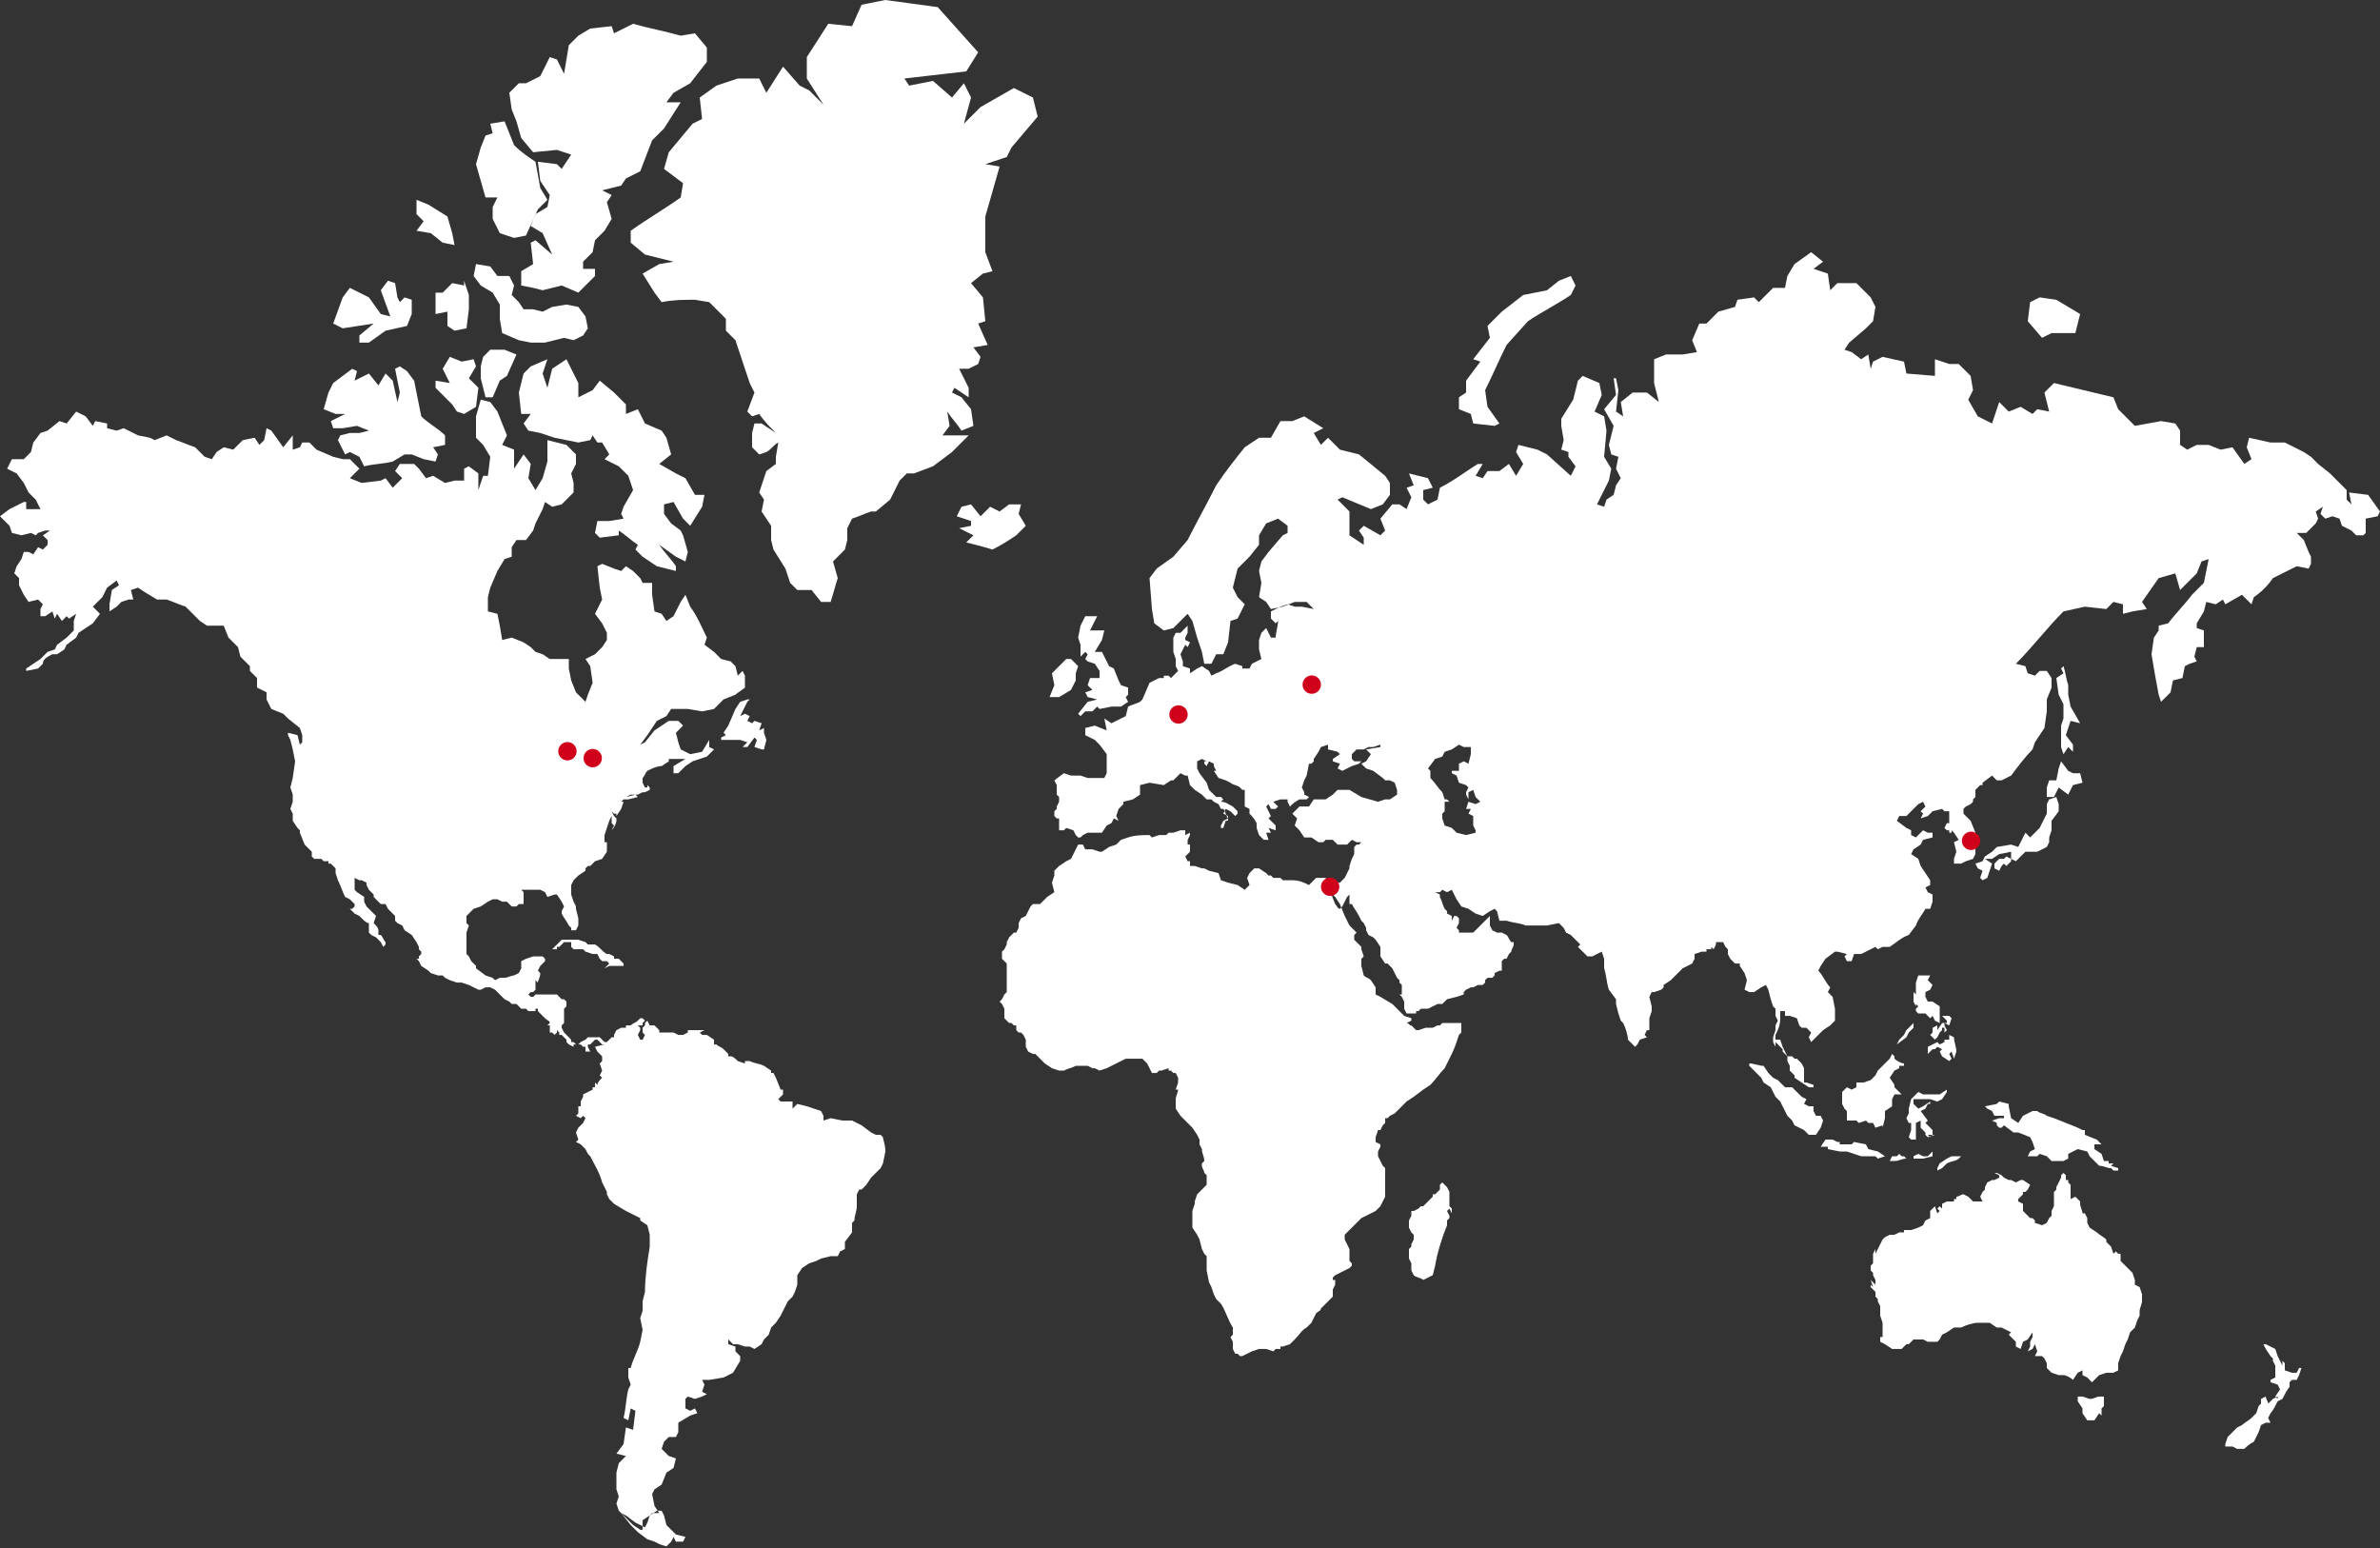 <?xml version="1.0" encoding="UTF-8" standalone="no"?>
<svg width="1036px" height="674px" viewBox="0 0 1036 674" version="1.1" xmlns="http://www.w3.org/2000/svg" xmlns:xlink="http://www.w3.org/1999/xlink">
    <rect x="0" y="0" width="1036" height="674" fill="#333333" stroke="none"/>
    <!-- Generator: Sketch 3.8.3 (29802) - http://www.bohemiancoding.com/sketch -->
    <title>Group 2 Copy</title>
    <desc>Created with Sketch.</desc>
    <defs></defs>
    <g id="Page-1" stroke="none" stroke-width="1" fill="none" fill-rule="evenodd">
        <g id="Group-2-Copy">
            <path d="M290.08,663.805 L289.044,659.663 L288.008,657.591 L288.008,657.591 L285.936,657.591 L282.828,659.663 L281.792,662.769 L280.756,664.84 L276.612,662.769 L272.468,659.663 L270.396,658.627 L274.54,663.805 L277.648,666.912 L281.792,670.018 L284.9,671.054 L286.972,672.089 L290.08,673.125 L292.152,671.054 L293.188,668.983 L294.224,671.054 L297.332,671.054 L298.368,668.983 L294.224,667.947 L290.08,663.805 L290.08,663.805 Z M913.752,607.884 C912.716,607.884 911.68,608.919 909.608,608.919 L906.5,607.884 L904.428,607.884 L904.428,609.955 L906.5,613.062 L906.5,615.133 L908.572,618.239 L910.644,618.239 L911.68,618.239 L913.752,615.133 L914.788,616.168 L914.788,613.062 L915.824,612.026 L915.824,607.884 L913.752,607.884 L913.752,607.884 Z M989.38,608.919 L987.308,610.99 C987.308,609.955 986.272,608.919 986.272,607.884 L984.2,608.919 L984.2,610.99 L983.164,612.026 L982.128,615.133 L980.056,617.204 C979.02,618.239 976.948,619.275 975.912,620.311 L973.84,621.346 L969.696,625.488 L968.66,628.595 L968.66,629.631 L971.768,629.631 L973.84,630.666 L976.948,630.666 C977.984,629.631 979.02,628.595 981.092,627.56 L983.164,623.417 L984.2,620.311 L986.272,619.275 L988.344,619.275 L987.308,617.204 L988.344,615.133 C989.38,614.097 990.416,612.026 991.452,609.955 L991.452,607.884 L989.38,608.919 L989.38,608.919 Z M999.74,597.528 L997.668,597.528 L994.56,596.492 L994.56,593.386 L993.524,592.35 L993.524,594.421 L991.452,590.279 L990.416,587.172 L988.344,586.137 L986.272,585.101 L985.236,585.101 L986.272,587.172 L988.344,590.279 L989.38,591.314 L989.38,592.35 L990.416,594.421 L990.416,596.492 L990.416,599.599 L988.344,600.635 L988.344,601.67 L991.452,602.706 L992.488,604.777 L990.416,607.884 L991.452,608.919 L991.452,609.955 L993.524,608.919 C994.56,606.848 995.596,604.777 996.632,603.741 L996.632,601.67 L997.668,600.635 L999.74,600.635 L1000.776,598.563 L1001.812,595.457 L1000.776,595.457 L999.74,597.528 L999.74,597.528 Z M630.924,518.824 L629.888,516.753 L628.852,515.717 L627.816,514.682 L626.78,515.717 L626.78,517.788 L624.708,519.86 L623.672,519.86 L623.672,520.895 L622.636,521.931 L621.6,522.966 L619.528,525.038 L618.492,525.038 L617.456,526.073 L615.384,527.109 L614.348,527.109 L614.348,529.18 L613.312,531.251 L613.312,534.358 L614.348,536.429 L615.384,537.464 L615.384,539.536 L614.348,541.607 L614.348,542.642 L613.312,543.678 L613.312,545.749 L613.312,547.82 L614.348,549.891 L614.348,552.998 L615.384,555.069 C616.42,556.105 618.492,556.105 619.528,557.14 L621.6,556.105 L623.672,555.069 L624.708,550.927 C625.744,544.713 627.816,538.5 629.888,533.322 L629.888,531.251 L630.924,530.215 L630.924,529.18 L629.888,527.109 L630.924,526.073 L631.96,528.144 L631.96,527.109 L631.96,526.073 L630.924,525.038 L630.924,518.824 L630.924,518.824 Z M929.292,559.212 L929.292,557.14 L928.256,554.034 L926.184,551.962 C925.148,550.927 924.112,549.891 923.076,548.856 L923.076,545.749 L922.04,545.749 L921.004,544.713 L919.968,545.749 L918.932,542.642 L916.86,540.571 L916.86,539.536 C915.824,538.5 913.752,537.464 912.716,536.429 L909.608,534.358 L908.572,532.287 L908.572,530.215 L907.536,528.144 L906.5,528.144 C906.5,527.109 905.464,525.038 905.464,524.002 L905.464,522.966 L904.428,521.931 L903.392,520.895 L901.32,521.931 L901.32,518.824 L901.32,517.788 L901.32,515.717 L900.284,514.682 L900.284,513.646 L899.248,513.646 L899.248,511.575 L898.212,510.539 L897.176,511.575 L897.176,512.611 L896.14,514.682 L895.104,516.753 L895.104,517.788 L894.068,518.824 L894.068,520.895 L894.068,522.966 L894.068,524.002 L894.068,525.038 L893.032,527.109 L893.032,529.18 L891.996,530.215 L890.96,532.287 L888.888,533.322 L885.78,532.287 L885.78,531.251 L884.744,530.215 L883.708,530.215 L881.636,528.144 L880.6,527.109 L880.6,524.002 L878.528,522.966 L878.528,521.931 L879.564,520.895 L880.6,519.86 L880.6,518.824 L881.636,518.824 L882.672,517.788 L883.708,515.717 L880.6,513.646 L880.6,513.646 L879.564,513.646 L877.492,514.682 L875.42,513.646 L874.384,513.646 L872.312,512.611 L871.276,511.575 L869.204,510.539 L868.168,510.539 L870.24,511.575 L870.24,512.611 L868.168,513.646 L867.132,513.646 L865.06,514.682 L864.024,516.753 L864.024,517.788 L862.988,518.824 L861.952,520.895 L862.988,522.966 L860.916,522.966 L858.844,522.966 L856.772,520.895 L854.7,519.86 C853.664,519.86 852.628,520.895 851.592,520.895 L851.592,521.931 L850.556,521.931 L850.556,522.966 L849.52,522.966 L847.448,522.966 L845.376,524.002 L845.376,526.073 L844.34,525.038 L843.304,526.073 L844.34,527.109 L843.304,528.144 L842.268,525.038 L840.196,527.109 L840.196,530.215 L838.124,531.251 L837.088,533.322 L835.016,534.358 L831.908,535.393 L829.836,535.393 L828.8,535.393 L828.8,536.429 L826.728,536.429 L824.656,537.464 L823.62,537.464 L822.584,537.464 L820.512,538.5 L819.476,539.536 L817.404,543.678 L816.368,545.749 L816.368,543.678 L815.332,545.749 L815.332,547.82 L815.332,549.891 L814.296,550.927 L814.296,552.998 L815.332,554.034 L815.332,555.069 L816.368,557.14 L816.368,559.212 L815.332,558.176 L814.296,557.14 L815.332,560.247 L814.296,559.212 L814.296,560.247 L816.368,562.318 L816.368,564.389 L817.404,565.425 L817.404,566.461 L818.44,568.532 L818.44,570.603 L818.44,572.674 L819.476,575.781 L819.476,577.852 L819.476,579.923 L819.476,580.959 L819.476,581.994 L818.44,581.994 L818.44,584.065 L820.512,585.101 L823.62,587.172 L827.764,587.172 L828.8,586.137 L829.836,585.101 L830.872,585.101 L832.944,583.03 L835.016,583.03 L837.088,583.03 L839.16,584.065 L841.232,584.065 L843.304,584.065 L844.34,583.03 L845.376,580.959 L847.448,579.923 L850.556,577.852 L853.664,577.852 C855.736,576.816 858.844,575.781 860.916,575.781 L866.096,575.781 L869.204,577.852 L871.276,577.852 L875.42,579.923 L874.384,580.959 L875.42,581.994 L877.492,584.065 L877.492,586.137 L879.564,587.172 L880.6,584.065 L882.672,583.03 L884.744,579.923 L884.744,581.994 L883.708,584.065 L883.708,586.137 L882.672,588.208 L884.744,587.172 L885.78,585.101 L886.816,588.208 L885.78,590.279 L888.888,590.279 L889.924,591.314 L890.96,593.386 L890.96,595.457 L893.032,597.528 L896.14,598.563 L898.212,598.563 C899.248,598.563 901.32,599.599 902.356,600.635 L904.428,597.528 L906.5,596.492 L906.5,598.563 L908.572,599.599 L910.644,601.67 L912.716,599.599 L913.752,598.563 L916.86,597.528 L919.968,597.528 L922.04,596.492 L922.04,595.457 L922.04,593.386 L923.076,590.279 L924.112,588.208 L925.148,585.101 L926.184,583.03 L927.22,579.923 L929.292,577.852 L930.328,574.745 L931.364,572.674 L931.364,570.603 C931.364,569.567 932.4,567.496 932.4,566.461 L932.4,563.354 L931.364,560.247 L929.292,559.212 L929.292,559.212 Z M847.448,504.326 L847.448,504.326 L844.34,506.397 L843.304,508.468 L843.304,509.504 L843.304,509.504 L845.376,508.468 L847.448,506.397 C849.52,505.362 851.592,505.362 852.628,504.326 L853.664,503.29 L852.628,503.29 L851.592,503.29 L849.52,503.29 L847.448,504.326 L847.448,504.326 Z M827.764,503.29 L826.728,502.255 L825.692,503.29 L823.62,503.29 L822.584,505.362 L824.656,505.362 C826.728,505.362 827.764,504.326 829.836,504.326 L828.8,503.29 L827.764,503.29 L827.764,503.29 Z M837.088,503.29 L835.016,502.255 L832.944,503.29 L832.944,504.326 L837.088,504.326 L841.232,503.29 L841.232,501.219 L839.16,503.29 L837.088,503.29 L837.088,503.29 Z M817.404,504.326 L820.512,503.29 L817.404,501.219 L813.26,500.184 L812.224,498.113 L807.044,497.077 L806.008,498.113 L800.828,498.113 L800.828,497.077 L799.792,497.077 L797.72,496.041 L794.612,496.041 L792.54,499.148 L795.648,499.148 L795.648,500.184 L800.828,501.219 L801.864,501.219 L803.936,501.219 L807.044,502.255 L810.152,503.29 L813.26,503.29 L816.368,503.29 L817.404,504.326 L817.404,504.326 Z M912.716,496.041 L907.536,493.97 L907.536,491.899 L906.5,491.899 L904.428,490.863 L899.248,488.792 L894.068,486.721 L890.96,485.686 C889.924,484.65 887.852,484.65 886.816,483.614 L884.744,483.614 L880.6,485.686 L878.528,488.792 L875.42,486.721 L874.384,481.543 L874.384,480.508 L870.24,479.472 L869.204,480.508 L864.024,481.543 L865.06,482.579 L867.132,483.614 L868.168,485.686 L872.312,485.686 L872.312,486.721 L870.24,486.721 L867.132,487.757 L869.204,488.792 L869.204,489.828 L870.24,490.863 L871.276,490.863 L872.312,489.828 L876.456,492.935 L878.528,492.935 L883.708,495.006 L884.744,497.077 L885.78,500.184 L883.708,501.219 L882.672,503.29 L886.816,503.29 L887.852,502.255 L890.96,503.29 L893.032,505.362 L896.14,505.362 L898.212,505.362 L900.284,504.326 L900.284,502.255 L902.356,501.219 L904.428,500.184 L908.572,501.219 L909.608,503.29 L911.68,505.362 L913.752,507.433 C915.824,507.433 916.86,508.468 918.932,508.468 L919.968,509.504 L922.04,509.504 L922.04,508.468 L918.932,507.433 L919.968,506.397 L917.896,506.397 L917.896,505.362 L915.824,505.362 L914.788,502.255 L911.68,500.184 L911.68,498.113 L914.788,498.113 L912.716,496.041 L912.716,496.041 Z M830.872,482.579 L830.872,484.65 L829.836,486.721 L830.872,488.792 L831.908,488.792 L831.908,491.899 L830.872,495.006 L831.908,496.041 L833.98,496.041 L833.98,488.792 L836.052,487.757 L836.052,490.863 L838.124,492.935 L838.124,493.97 L839.16,495.006 L842.268,493.97 L839.16,493.97 L840.196,495.006 L841.232,493.97 L841.232,491.899 L838.124,488.792 L839.16,487.757 L836.052,483.614 L838.124,482.579 L839.16,480.508 L840.196,480.508 L840.196,479.472 L837.088,481.543 L835.016,482.579 L832.944,480.508 L832.944,478.437 L835.016,478.437 L840.196,478.437 L843.304,479.472 L845.376,478.437 L847.448,475.33 L847.448,474.294 L844.34,476.365 L841.232,476.365 L837.088,476.365 L835.016,475.33 L832.944,477.401 L831.908,478.437 L830.872,482.579 L830.872,482.579 Z M792.54,490.863 L793.576,487.757 L792.54,485.686 L790.468,485.686 L789.432,483.614 L789.432,481.543 L787.36,481.543 L785.288,480.508 L786.324,478.437 L784.252,477.401 L782.18,475.33 L780.108,473.259 L777,473.259 L773.892,470.152 L771.82,469.116 L769.748,467.045 L767.676,463.938 C765.604,463.938 763.532,462.903 761.46,462.903 L761.46,463.938 L764.568,467.045 L766.64,469.116 L767.676,471.188 L770.784,473.259 L771.82,475.33 L772.856,477.401 L774.928,479.472 L777,483.614 L778.036,485.686 L780.108,487.757 L781.144,489.828 L785.288,491.899 L787.36,493.97 L790.468,493.97 L792.54,490.863 L792.54,490.863 Z M823.62,458.761 L822.584,460.832 L820.512,462.903 L818.44,464.974 L817.404,466.01 L816.368,468.081 L814.296,470.152 L811.188,471.188 L808.08,471.188 L808.08,473.259 L806.008,474.294 L803.936,473.259 L801.864,475.33 L801.864,478.437 L801.864,480.508 L802.9,482.579 L803.936,483.614 L803.936,487.757 L806.008,487.757 L808.08,487.757 L809.116,488.792 L812.224,487.757 L813.26,488.792 L815.332,488.792 L816.368,490.863 L819.476,489.828 L819.476,490.863 L820.512,486.721 L820.512,483.614 L823.62,481.543 L823.62,478.437 L824.656,476.365 L827.764,476.365 L824.656,473.259 L824.656,472.223 L822.584,469.116 L824.656,466.01 L826.728,464.974 L826.728,463.938 L828.8,463.938 L828.8,462.903 C827.764,462.903 825.692,461.867 824.656,460.832 L824.656,459.796 L823.62,458.761 L823.62,458.761 L823.62,458.761 Z M843.304,453.583 L841.232,454.618 L839.16,455.654 L839.16,457.725 L839.16,458.761 L841.232,456.689 L842.268,456.689 L843.304,455.654 L845.376,456.689 L844.34,457.725 L845.376,459.796 L848.484,461.867 L849.52,460.832 L848.484,458.761 L849.52,457.725 L850.556,460.832 L851.592,457.725 C851.592,455.654 850.556,453.583 850.556,451.512 L848.484,450.476 L848.484,452.547 L846.412,452.547 L846.412,453.583 L844.34,454.618 L843.304,453.583 L843.304,453.583 Z M841.232,447.369 L841.232,449.44 L840.196,450.476 L840.196,450.476 L842.268,452.547 L843.304,451.512 L844.34,449.44 L845.376,448.405 L845.376,445.298 L843.304,448.405 L843.304,446.334 L841.232,447.369 L841.232,447.369 Z M829.836,448.405 L828.8,450.476 L826.728,452.547 L825.692,454.618 L829.836,451.512 L830.872,449.44 L832.944,447.369 L832.944,445.298 L829.836,448.405 L829.836,448.405 Z M849.52,443.227 L848.484,442.191 L845.376,442.191 L847.448,444.262 L847.448,445.298 L845.376,445.298 L845.376,447.369 L846.412,447.369 L846.412,449.44 L847.448,448.405 L846.412,446.334 L846.412,445.298 L848.484,446.334 L849.52,443.227 L849.52,443.227 Z M840.196,424.587 L840.196,424.587 L837.088,424.587 L835.016,424.587 L833.98,427.693 L833.98,432.871 L832.944,431.836 L832.944,434.942 L832.944,435.978 L833.98,438.049 L833.98,437.013 L835.016,438.049 L833.98,439.085 L833.98,440.12 L835.016,441.156 L838.124,441.156 L840.196,443.227 L841.232,442.191 L842.268,444.262 L844.34,445.298 L844.34,444.262 L844.34,440.12 L844.34,438.049 L841.232,435.978 L840.196,435.978 L839.16,435.978 L838.124,433.907 L838.124,431.836 L840.196,430.8 L841.232,428.729 L839.16,426.658 L840.196,424.587 L840.196,424.587 L840.196,424.587 Z M265.216,420.444 L267.288,420.444 L269.36,420.444 L271.432,420.444 L271.432,419.409 L269.36,417.337 L267.288,417.337 L267.288,416.302 L265.216,415.266 L264.18,415.266 C262.108,414.231 261.072,412.16 259,411.124 L255.892,411.124 L254.856,410.088 L251.748,409.053 L249.676,409.053 L247.604,409.053 L246.568,409.053 L244.496,409.053 L243.46,410.088 L242.424,411.124 L241.388,412.16 L240.352,413.195 L241.388,413.195 L242.424,413.195 L242.424,412.16 L243.46,412.16 L245.532,410.088 L248.64,410.088 L248.64,412.16 L249.676,413.195 L253.82,413.195 L254.856,414.231 L257.964,415.266 L260.036,415.266 L261.072,417.337 L262.108,418.373 L264.18,418.373 L265.216,419.409 L263.144,421.48 L265.216,420.444 L265.216,420.444 Z M871.276,376.95 L872.312,375.914 L873.348,376.95 L875.42,374.879 L875.42,373.843 L873.348,372.808 L872.312,373.843 L870.24,373.843 L868.168,375.914 L868.168,377.986 L870.24,379.021 L871.276,376.95 L871.276,376.95 Z M887.852,360.381 L883.708,364.523 L881.636,362.452 L878.528,368.665 L875.42,367.63 L869.204,368.665 L867.132,370.737 L864.024,372.808 L862.988,374.879 L859.88,375.914 L860.916,377.986 L862.988,379.021 L861.952,382.128 L862.988,383.163 L865.06,382.128 L867.132,375.914 L864.024,373.843 L867.132,373.843 L870.24,371.772 L875.42,370.737 L875.42,373.843 L877.492,374.879 L881.636,370.737 L886.816,370.737 L890.96,368.665 L891.996,366.594 L891.996,364.523 L893.032,361.416 L893.032,357.274 L896.14,353.132 L896.14,350.025 L895.104,346.918 L891.996,347.954 L890.96,350.025 L890.96,354.167 L888.888,358.31 L887.852,360.381 L887.852,360.381 Z M891.996,339.669 L890.96,342.776 L890.96,346.918 L894.068,346.918 L896.14,342.776 L900.284,345.883 L902.356,341.74 L906.5,340.705 L905.464,336.562 L904.428,336.562 L902.356,336.562 L900.284,335.527 L897.176,331.385 L896.14,334.491 L895.104,339.669 L891.996,339.669 L891.996,339.669 Z M325.304,305.495 L326.34,304.46 L325.304,304.46 L322.196,305.495 L320.124,308.602 L317.016,315.851 L314.944,318.958 L315.98,319.993 L313.908,321.029 L313.908,322.064 L319.088,322.064 L322.196,322.064 L325.304,323.1 L323.232,325.171 L325.304,325.171 L328.412,321.029 L329.448,322.064 L328.412,325.171 L331.52,326.207 L332.556,326.207 L333.592,322.064 L332.556,318.958 L332.556,316.887 L330.484,317.922 L331.52,314.815 L328.412,313.78 L327.376,314.815 L325.304,313.78 L326.34,311.709 L324.268,310.673 L322.196,311.709 C323.232,309.637 324.268,307.566 325.304,305.495 L325.304,305.495 Z M896.14,302.388 L898.212,306.531 L898.212,312.744 L897.176,315.851 L897.176,321.029 L897.176,325.171 L898.212,328.278 L900.284,325.171 L902.356,327.242 L902.356,324.136 L899.248,319.993 L901.32,313.78 L905.464,314.815 L901.32,307.566 L900.284,302.388 L900.284,298.246 C899.248,295.139 899.248,293.068 898.212,289.962 L897.176,290.997 L898.212,293.068 L895.104,295.139 L896.14,302.388 L896.14,302.388 Z M461.02,303.424 L466.2,300.317 L468.272,296.175 L468.272,293.068 L469.308,289.962 L466.2,286.855 L464.128,286.855 L457.912,293.068 L458.948,298.246 L456.876,303.424 L461.02,303.424 L461.02,303.424 Z M470.344,285.819 L472.416,283.748 L473.452,284.784 L472.416,286.855 L473.452,287.89 L476.56,288.926 L478.632,292.033 L478.632,295.139 L474.488,295.139 L473.452,298.246 L475.524,300.317 L472.416,301.353 L473.452,303.424 L477.596,304.46 L473.452,305.495 L469.308,310.673 L470.344,311.709 L472.416,309.637 L475.524,309.637 L477.596,307.566 L478.632,308.602 L483.812,307.566 L487.956,307.566 L491.064,305.495 L490.028,303.424 L491.064,302.388 L491.064,299.282 L487.956,298.246 L486.92,296.175 L484.848,290.997 L482.776,289.962 L479.668,283.748 L476.56,283.748 L479.668,278.57 L480.704,274.428 L477.596,274.428 L474.488,274.428 L477.596,268.214 L474.488,268.214 L472.416,268.214 L470.344,272.357 L469.308,277.535 L470.344,280.641 L470.344,285.819 L470.344,285.819 Z M446.516,228.863 L443.408,223.685 L444.444,219.542 L439.264,219.542 L435.12,222.649 L430.976,220.578 L426.832,224.72 L422.688,219.542 L418.544,220.578 L416.472,224.72 L422.688,226.791 L422.688,228.863 L417.508,229.898 L423.724,233.005 L420.616,236.112 C424.76,237.147 428.904,238.183 432.012,239.218 C436.156,237.147 439.264,235.076 442.372,233.005 L446.516,228.863 L446.516,228.863 Z M384.356,495.006 L383.32,493.97 L381.248,493.97 L379.176,492.935 L375.032,489.828 L370.888,487.757 L366.744,487.757 L361.564,486.721 L358.456,487.757 L358.456,485.686 L357.42,483.614 L351.204,481.543 L347.06,480.508 L344.988,482.579 L344.988,479.472 L339.808,479.472 L338.772,478.437 L340.844,476.365 L340.844,474.294 L339.808,474.294 L337.736,469.116 L336.7,467.045 L335.664,467.045 L335.664,466.01 L332.556,463.938 C330.484,462.903 328.412,462.903 326.34,461.867 L324.268,461.867 L324.268,462.903 L321.16,461.867 C320.124,460.832 319.088,459.796 318.052,459.796 L317.016,459.796 L317.016,458.761 L314.944,456.689 C313.908,455.654 312.872,455.654 311.836,454.618 L310.8,454.618 L310.8,452.547 L307.692,450.476 L305.62,450.476 L304.584,449.44 L306.656,448.405 L299.404,448.405 L299.404,449.44 L297.332,450.476 L295.26,450.476 L293.188,449.44 L290.08,449.44 L286.972,449.44 L286.972,448.405 L284.9,446.334 L282.828,446.334 L281.792,444.262 L280.756,445.298 L280.756,446.334 L279.72,447.369 L279.72,449.44 L280.756,450.476 L279.72,452.547 L278.684,452.547 L277.648,450.476 L278.684,448.405 L278.684,447.369 L277.648,446.334 L279.72,446.334 L279.72,445.298 L280.756,444.262 L279.72,443.227 L278.684,443.227 L277.648,444.262 C276.612,445.298 275.576,445.298 274.54,446.334 L272.468,446.334 L272.468,447.369 L270.396,447.369 L268.324,448.405 L267.288,450.476 L267.288,451.512 L266.252,451.512 L264.18,453.583 L263.144,453.583 L262.108,452.547 L261.072,451.512 L260.036,451.512 L257.964,451.512 L257.964,451.512 L255.892,451.512 L254.856,452.547 L252.784,453.583 L251.748,454.618 L250.712,454.618 L249.676,453.583 L249.676,453.583 L248.64,453.583 L248.64,452.547 C247.604,451.512 246.568,450.476 245.532,449.44 L244.496,447.369 L244.496,447.369 L244.496,446.334 L245.532,445.298 L245.532,444.262 L245.532,443.227 L245.532,443.227 L245.532,442.191 L245.532,441.156 L245.532,440.12 L245.532,439.085 L246.568,438.049 L246.568,437.013 L246.568,435.978 L246.568,435.978 L245.532,434.942 L244.496,434.942 L243.46,433.907 L242.424,432.871 L242.424,432.871 L241.388,432.871 L240.352,432.871 L239.316,432.871 L238.28,432.871 L237.244,432.871 L237.244,432.871 L236.208,432.871 L235.172,432.871 L234.136,432.871 L234.136,432.871 L234.136,432.871 L233.1,432.871 L232.064,433.907 L231.028,433.907 L231.028,433.907 L229.992,432.871 L231.028,431.836 L232.064,431.836 L233.1,430.8 L233.1,429.764 L233.1,429.764 L233.1,428.729 L233.1,428.729 L233.1,427.693 L233.1,426.658 L232.064,426.658 L232.064,426.658 L233.1,426.658 L234.136,427.693 C234.136,426.658 235.172,425.622 235.172,423.551 L234.136,422.515 L235.172,420.444 L237.244,418.373 L237.244,417.337 L236.208,416.302 L234.136,416.302 L232.064,416.302 L228.956,417.337 L226.884,418.373 L226.884,419.409 L226.884,421.48 L225.848,423.551 L223.776,424.587 C222.74,424.587 220.668,425.622 219.632,425.622 L217.56,425.622 L215.488,426.658 L214.452,425.622 L211.344,424.587 L207.2,421.48 L207.2,420.444 L205.128,418.373 L204.092,416.302 L203.056,415.266 L203.056,413.195 L203.056,412.16 L203.056,408.017 L203.056,405.946 L204.092,402.839 L204.092,402.839 L204.092,402.839 L203.056,401.804 L203.056,400.768 L203.056,398.697 L204.092,397.662 L206.164,395.59 L209.272,394.555 L212.38,392.484 L214.452,391.448 L216.524,391.448 L218.596,392.484 L220.668,392.484 L222.74,394.555 L224.812,394.555 L225.848,393.519 L226.884,393.519 L227.92,393.519 L227.92,389.377 L227.92,388.341 L226.884,387.306 L227.92,387.306 L229.992,387.306 L232.064,387.306 L235.172,387.306 L237.244,388.341 L238.28,390.413 L238.28,390.413 L241.388,389.377 L242.424,389.377 L244.496,392.484 L245.532,394.555 L244.496,396.626 L244.496,397.662 C245.532,399.733 246.568,400.768 247.604,402.839 L248.64,403.875 L248.64,404.911 L249.676,404.911 L250.712,404.911 L251.748,402.839 L251.748,399.733 L250.712,395.59 L250.712,394.555 L249.676,392.484 L248.64,389.377 L248.64,387.306 L248.64,385.235 L249.676,383.163 L251.748,381.092 L254.856,379.021 L254.856,377.986 L255.892,376.95 L256.928,376.95 L259,374.879 L262.108,373.843 L264.18,370.737 L264.18,367.63 L264.18,366.594 L263.144,366.594 L263.144,363.488 L261.072,362.452 L263.144,363.488 L265.216,357.274 L266.252,355.203 L266.252,358.31 L267.288,359.345 L266.252,361.416 L266.252,361.416 C267.288,360.381 268.324,358.31 268.324,357.274 L268.324,356.238 L267.288,355.203 L266.252,353.132 L267.288,354.167 L268.324,354.167 L268.324,355.203 L270.396,352.096 L271.432,348.989 L270.396,348.989 L271.432,347.954 L271.432,347.954 L273.504,347.954 L277.648,346.918 L276.612,345.883 L272.468,346.918 L274.54,345.883 L277.648,345.883 L279.72,344.847 L280.756,344.847 L282.828,343.812 L282.828,342.776 L281.792,341.74 L281.792,342.776 L280.756,342.776 L279.72,340.705 L279.72,338.634 C280.756,337.598 280.756,336.562 281.792,335.527 C283.864,334.491 285.936,333.456 288.008,333.456 L291.116,331.385 L291.116,330.349 L294.224,330.349 L298.368,330.349 L293.188,333.456 L293.188,336.562 L295.26,336.562 L298.368,333.456 L301.476,331.385 L307.692,329.313 L310.8,326.207 L308.728,325.171 L308.728,322.064 L305.62,327.242 L300.44,328.278 L296.296,326.207 L295.26,323.1 L294.224,318.958 L297.332,315.851 L295.26,313.78 L291.116,313.78 L284.9,317.922 L280.756,323.1 L278.684,324.136 L281.792,319.993 L285.936,313.78 L290.08,311.709 L292.152,308.602 L295.26,308.602 L299.404,308.602 L305.62,309.637 L310.8,308.602 L314.944,304.46 L320.124,302.388 C321.16,301.353 323.232,300.317 324.268,299.282 L324.268,294.104 L323.232,292.033 L321.16,294.104 L320.124,289.962 L318.052,287.89 L313.908,286.855 L310.8,283.748 L306.656,280.641 L307.692,277.535 C305.62,273.392 303.548,268.214 300.44,264.072 L298.368,258.894 L296.296,262.001 L293.188,268.214 L290.08,270.286 L288.008,267.179 L284.9,266.143 L283.864,258.894 L283.864,253.716 L279.72,253.716 L278.684,251.645 L275.576,248.538 L272.468,246.467 L270.396,248.538 L267.288,247.503 L262.108,245.432 L260.036,246.467 L261.072,255.787 L262.108,260.965 L259,267.179 L262.108,271.321 L264.18,275.463 L264.18,278.57 L262.108,281.677 L259,284.784 L254.856,286.855 L256.928,289.962 L257.964,297.211 L255.892,302.388 L254.856,305.495 L250.712,301.353 L248.64,296.175 L247.604,290.997 L247.604,286.855 L244.496,286.855 L239.316,286.855 L236.208,284.784 L233.1,283.748 L231.028,281.677 L227.92,279.606 L222.74,277.535 L218.596,278.57 L217.56,272.357 L216.524,267.179 L212.38,266.143 L212.38,259.93 L213.416,255.787 L216.524,248.538 L219.632,243.361 L222.74,242.325 L222.74,238.183 L224.812,235.076 L228.956,235.076 L232.064,230.934 L233.1,227.827 L236.208,221.613 L237.244,218.507 L240.352,220.578 L244.496,219.542 L249.676,214.364 L249.676,210.222 L248.64,206.08 L250.712,201.938 L250.712,197.795 L246.568,193.653 L242.424,192.617 L238.28,191.582 L238.28,200.902 L236.208,208.151 L233.1,213.329 L229.992,208.151 L231.028,201.938 L227.92,197.795 L223.776,204.009 L223.776,195.724 L218.596,193.653 L220.668,189.511 L216.524,179.155 L213.416,175.012 L209.272,173.977 L207.2,181.226 L207.2,190.546 L210.308,193.653 L213.416,198.831 L212.38,207.115 L210.308,207.115 L208.236,213.329 L208.236,206.08 L204.092,202.973 L202.02,204.009 L202.02,209.187 L197.876,209.187 L193.732,210.222 L188.552,207.115 L185.444,208.151 L182.336,204.009 L180.264,201.938 L177.156,201.938 L174.048,201.938 L171.976,205.044 L175.084,208.151 L170.94,212.293 L167.832,208.151 L165.76,209.187 L157.472,210.222 L152.292,208.151 L156.436,204.009 L152.292,199.866 L149.184,199.866 L145.04,198.831 L137.788,195.724 L134.68,192.617 L131.572,192.617 L130.536,194.688 L127.428,195.724 L127.428,189.511 L123.284,194.688 L118.104,187.439 L116.032,186.404 L114.996,191.582 L112.924,193.653 L110.852,190.546 L105.672,191.582 L101.528,195.724 L97.384,194.688 L94.276,196.76 L92.204,199.866 L89.096,198.831 L84.952,194.688 C81.844,193.653 79.772,192.617 76.664,191.582 L72.52,189.511 L67.34,191.582 L65.268,190.546 L60.088,189.511 L53.872,186.404 L50.764,187.439 L46.62,186.404 L46.62,184.333 L41.44,183.297 L40.404,185.368 L37.296,181.226 L33.152,179.155 L29.008,184.333 L25.9,183.297 L20.72,187.439 L17.612,188.475 L14.504,192.617 L13.468,196.76 L10.36,199.866 L5.18,199.866 L3.108,204.009 L7.252,206.08 L10.36,210.222 L12.432,214.364 L15.54,217.471 L17.612,221.613 L11.396,221.613 L11.396,218.507 L10.36,218.507 L4.144,221.613 L0,224.72 L4.144,228.863 L5.18,231.969 L9.324,233.005 L13.468,231.969 L15.54,233.005 L16.576,231.969 L19.684,230.934 L21.756,230.934 L18.648,233.005 L20.72,235.076 L20.72,237.147 L18.648,239.218 L16.576,238.183 L14.504,241.289 L12.432,240.254 L10.36,240.254 L9.324,243.361 L7.252,246.467 L6.216,249.574 L8.288,251.645 L8.288,254.752 L10.36,258.894 L12.432,262.001 L16.576,260.965 L18.648,263.037 L17.612,265.108 L17.612,268.214 L19.684,268.214 L22.792,266.143 L23.828,269.25 L24.864,267.179 L26.936,270.286 L29.008,268.214 L30.044,269.25 L33.152,267.179 L32.116,270.286 L32.116,274.428 L30.044,276.499 L29.008,277.535 L24.864,280.641 L23.828,282.712 L20.72,283.748 L17.612,286.855 L14.504,288.926 L11.396,290.997 L11.396,292.033 L16.576,290.997 L18.648,288.926 C18.648,286.855 20.72,285.819 22.792,284.784 L24.864,284.784 L27.972,282.712 L29.008,280.641 L33.152,277.535 L34.188,275.463 L37.296,273.392 L40.404,271.321 L43.512,267.179 L40.404,264.072 L44.548,259.93 L46.62,255.787 L50.764,252.681 L51.8,254.752 L48.692,256.823 L47.656,263.037 L47.656,266.143 L50.764,264.072 L52.836,262.001 L55.944,260.965 L58.016,260.965 L56.98,256.823 L60.088,255.787 L63.196,257.859 L68.376,260.965 L72.52,260.965 C75.628,262.001 77.7,263.037 80.808,264.072 L87.024,270.286 L90.132,272.357 L94.276,272.357 L97.384,272.357 L99.456,277.535 L103.6,281.677 L104.636,285.819 L106.708,287.89 L108.78,289.962 L108.78,292.033 L111.888,295.139 L111.888,299.282 L116.032,301.353 L116.032,304.46 L118.104,308.602 L123.284,310.673 L125.356,312.744 L130.536,316.887 L130.536,316.887 L131.572,319.993 L131.572,323.1 L130.536,324.136 L129.5,319.993 L125.356,318.958 L125.356,319.993 L126.392,322.064 L127.428,326.207 L128.464,331.385 L127.428,338.634 L126.392,342.776 L127.428,345.883 L127.428,348.989 L126.392,352.096 L127.428,354.167 L127.428,357.274 L129.5,360.381 L130.536,361.416 L130.536,362.452 L132.608,367.63 L135.716,370.737 L135.716,372.808 L136.752,373.843 L139.86,373.843 L140.896,374.879 L142.968,374.879 L142.968,375.914 L144.004,375.914 L146.076,377.986 L146.076,380.057 L147.112,383.163 C148.148,385.235 149.184,388.341 150.22,390.413 L152.292,391.448 L154.364,393.519 L154.364,394.555 L153.328,395.59 L152.292,395.59 L152.292,395.59 L154.364,397.662 L156.436,398.697 L157.472,399.733 L157.472,399.733 C158.508,400.768 159.544,401.804 160.58,401.804 L160.58,403.875 L160.58,405.946 L161.616,406.982 L163.688,408.017 L165.76,410.088 L166.796,412.16 L166.796,412.16 L167.832,411.124 L167.832,410.088 C166.796,409.053 166.796,408.017 165.76,406.982 L164.724,406.982 L164.724,404.911 C164.724,403.875 163.688,402.839 162.652,401.804 L163.688,398.697 L161.616,396.626 L160.58,395.59 L159.544,394.555 L158.508,392.484 L158.508,392.484 L158.508,391.448 L158.508,391.448 L158.508,390.413 L155.4,388.341 L154.364,387.306 L154.364,385.235 L154.364,383.163 L154.364,382.128 L156.436,383.163 L157.472,383.163 L159.544,384.199 L159.544,385.235 L160.58,387.306 L162.652,389.377 L162.652,390.413 C163.688,391.448 164.724,392.484 165.76,393.519 L167.832,393.519 L168.868,395.59 L170.94,397.662 L171.976,398.697 L171.976,400.768 L173.012,401.804 L175.084,402.839 L176.12,404.911 L179.228,406.982 L181.3,410.088 L182.336,412.16 L182.336,413.195 L183.372,414.231 L183.372,415.266 L182.336,416.302 L182.336,417.337 L181.3,417.337 L182.336,418.373 L183.372,420.444 L186.48,422.515 L187.516,423.551 L190.624,424.587 L192.696,424.587 L193.732,425.622 L195.804,426.658 L198.912,427.693 L200.984,427.693 L204.092,428.729 L206.164,429.764 L208.236,430.8 L209.272,430.8 L211.344,429.764 L213.416,429.764 L215.488,430.8 L216.524,431.836 L219.632,434.942 L221.704,435.978 L222.74,437.013 L224.812,437.013 L225.848,438.049 L226.884,439.085 L228.956,439.085 L229.992,440.12 L231.028,440.12 L233.1,440.12 L233.1,439.085 L234.136,439.085 L234.136,440.12 L234.136,440.12 L234.136,440.12 L234.136,440.12 L235.172,441.156 L236.208,442.191 L237.244,443.227 C238.28,444.262 239.316,444.262 239.316,445.298 L238.28,446.334 L239.316,446.334 L239.316,447.369 L239.316,448.405 L239.316,449.44 L240.352,449.44 L241.388,450.476 L242.424,449.44 L242.424,448.405 L243.46,449.44 L243.46,450.476 L244.496,450.476 L245.532,451.512 L246.568,452.547 L246.568,453.583 L246.568,453.583 L247.604,454.618 L249.676,455.654 L249.676,455.654 L249.676,454.618 L250.712,454.618 L251.748,454.618 L252.784,454.618 L253.82,455.654 L254.856,455.654 L254.856,455.654 L254.856,457.725 L255.892,457.725 L255.892,457.725 L256.928,457.725 L255.892,455.654 L255.892,454.618 L256.928,454.618 L257.964,453.583 L259,452.547 L260.036,452.547 L261.072,453.583 L262.108,454.618 L263.144,454.618 L259,455.654 L260.036,457.725 L261.072,458.761 L262.108,459.796 L262.108,461.867 L261.072,462.903 L262.108,466.01 L261.072,468.081 L262.108,469.116 C261.072,470.152 260.036,471.188 260.036,472.223 L259,471.188 L259,472.223 L259,473.259 L257.964,473.259 L257.964,474.294 L255.892,475.33 L253.82,476.365 L253.82,477.401 L252.784,479.472 L252.784,481.543 L251.748,481.543 L251.748,484.65 L250.712,485.686 L252.784,486.721 L253.82,485.686 L254.856,486.721 L253.82,488.792 L251.748,490.863 L250.712,492.935 L251.748,496.041 L250.712,497.077 L252.784,498.113 L254.856,500.184 L255.892,502.255 L256.928,503.29 C259,507.433 261.072,510.539 262.108,514.682 L264.18,518.824 L264.18,519.86 L265.216,521.931 L267.288,524.002 L272.468,527.109 L278.684,530.215 L278.684,531.251 L281.792,533.322 L282.828,537.464 L282.828,542.642 C281.792,548.856 280.756,556.105 280.756,562.318 L279.72,566.461 L279.72,570.603 L278.684,573.71 L279.72,578.888 L278.684,584.065 C277.648,588.208 275.576,591.314 274.54,595.457 L273.504,595.457 L273.504,599.599 L274.54,602.706 L273.504,604.777 C272.468,608.919 272.468,613.062 271.432,617.204 L273.504,618.239 L274.54,613.062 L276.612,614.097 L275.576,622.382 L272.468,621.346 L271.432,628.595 L268.324,632.737 L272.468,633.773 L269.36,636.88 L268.324,641.022 L268.324,648.271 L269.36,651.378 L268.324,654.485 L269.36,657.591 L272.468,660.698 L275.576,663.805 L278.684,665.876 L279.72,665.876 L279.72,661.734 L282.828,659.663 L283.864,658.627 L285.936,658.627 L286.972,658.627 L284.9,655.52 L283.864,650.342 L284.9,648.271 L288.008,646.2 L290.08,641.022 L293.188,638.951 L294.224,634.809 L291.116,633.773 L288.008,630.666 L289.044,627.56 L291.116,625.488 L294.224,625.488 L295.26,623.417 L295.26,619.275 L300.44,616.168 L303.548,615.133 L302.512,613.062 L300.44,614.097 L298.368,613.062 L298.368,608.919 L299.404,607.884 L302.512,608.919 L305.62,607.884 L307.692,606.848 L305.62,605.812 L306.656,602.706 L305.62,600.635 L308.728,600.635 L314.944,599.599 L319.088,597.528 L322.196,592.35 L322.196,590.279 L320.124,588.208 L320.124,586.137 L317.016,585.101 L317.016,583.03 L319.088,585.101 L321.16,585.101 L324.268,586.137 L326.34,586.137 L328.412,587.172 L331.52,585.101 L332.556,583.03 L334.628,580.959 L335.664,577.852 L337.736,575.781 L339.808,572.674 L342.916,566.461 L344.988,564.389 L346.024,562.318 L347.06,559.212 L347.06,557.14 L347.06,555.069 L349.132,551.962 L352.24,549.891 L355.348,548.856 L357.42,547.82 L361.564,546.785 L364.672,546.785 L365.708,544.713 L367.78,543.678 L367.78,540.571 L370.888,536.429 L370.888,532.287 L371.924,531.251 C371.924,529.18 372.96,527.109 372.96,525.038 L372.96,519.86 L373.996,517.788 L375.032,517.788 L377.104,515.717 L379.176,512.611 L383.32,508.468 L384.356,506.397 L385.392,501.219 C385.392,498.113 384.356,496.041 384.356,495.006 L384.356,495.006 Z M150.22,180.19 L144.004,183.297 L145.04,186.404 L149.184,186.404 L155.4,185.368 L160.58,187.439 L156.436,188.475 L152.292,188.475 L148.148,189.511 L147.112,191.582 L150.22,197.795 L152.292,196.76 L156.436,198.831 L158.508,202.973 C162.652,201.938 166.796,201.938 170.94,200.902 L176.12,197.795 L179.228,197.795 L184.408,199.866 L189.588,200.902 L190.624,197.795 L188.552,194.688 L193.732,193.653 L193.732,189.511 C190.624,186.404 186.48,184.333 183.372,181.226 C182.336,176.048 181.3,170.87 180.264,165.692 L177.156,161.55 L174.048,159.479 L171.976,160.514 L174.048,170.87 L173.012,175.012 L170.94,165.692 L167.832,162.586 L164.724,167.763 L160.58,162.586 L154.364,165.692 L155.4,161.55 L153.328,160.514 L145.04,166.728 L142.968,170.87 L140.896,178.119 L146.076,180.19 L150.22,180.19 L150.22,180.19 Z M290.08,190.546 L288.008,187.439 L280.756,184.333 L277.648,178.119 L272.468,180.19 L272.468,176.048 L267.288,170.87 L261.072,165.692 L257.964,169.835 L251.748,172.941 L251.748,166.728 L246.568,156.372 L240.352,160.514 L238.28,168.799 L236.208,162.586 L238.28,156.372 L231.028,159.479 L227.92,162.586 L225.848,170.87 L226.884,180.19 L231.028,180.19 L227.92,184.333 L229.992,187.439 L235.172,188.475 L241.388,190.546 L251.748,192.617 L256.928,191.582 L257.964,189.511 L260.036,192.617 L262.108,192.617 L265.216,197.795 L263.144,199.866 L269.36,202.973 L273.504,207.115 L274.54,210.222 L275.576,213.329 L271.432,220.578 L270.396,223.685 L271.432,225.756 L265.216,226.791 L260.036,226.791 L259,231.969 L261.072,234.04 L269.36,233.005 L269.36,230.934 C272.468,233.005 274.54,235.076 277.648,237.147 L276.612,239.218 L279.72,242.325 L285.936,246.467 L294.224,248.538 L294.224,246.467 C292.152,243.361 289.044,240.254 286.972,237.147 L294.224,242.325 L298.368,244.396 L299.404,240.254 L297.332,233.005 L296.296,230.934 L292.152,227.827 L289.044,223.685 L289.044,219.542 L293.188,218.507 L297.332,225.756 L300.44,228.863 L305.62,220.578 L306.656,215.4 L302.512,215.4 L298.368,208.151 L294.224,206.08 L286.972,201.938 L292.152,197.795 L290.08,190.546 L290.08,190.546 Z M195.804,155.337 L192.696,160.514 L195.804,166.728 L189.588,165.692 L189.588,168.799 L196.84,176.048 L198.912,179.155 L202.02,180.19 L207.2,177.084 L208.236,168.799 L204.092,164.657 L207.2,159.479 L206.164,156.372 L200.984,157.408 L195.804,155.337 L195.804,155.337 Z M210.308,155.337 L209.272,159.479 L209.272,164.657 L211.344,172.941 L214.452,172.941 L217.56,165.692 L220.668,163.621 L224.812,154.301 L219.632,152.23 L213.416,152.23 L210.308,155.337 L210.308,155.337 Z M893.032,144.981 L903.392,144.981 L905.464,136.696 L895.104,130.483 L887.852,129.447 L883.708,131.518 L882.672,139.803 L888.888,147.052 L893.032,144.981 L893.032,144.981 Z M192.696,127.376 L189.588,127.376 L189.588,136.696 L194.768,135.661 L194.768,141.874 L197.876,143.945 L203.056,142.91 L204.092,134.625 L204.092,128.412 L202.02,122.198 L202.02,124.269 L196.84,123.234 L192.696,127.376 L192.696,127.376 Z M162.652,140.838 L156.436,146.016 L156.436,149.123 L160.58,149.123 L167.832,143.945 L177.156,141.874 L179.228,136.696 L179.228,130.483 L176.12,129.447 L174.048,131.518 L173.012,129.447 L171.976,123.234 L168.868,122.198 L165.76,126.34 L169.904,137.732 L165.76,136.696 L160.58,129.447 L152.292,125.305 L149.184,129.447 L145.04,140.838 L149.184,142.91 L162.652,140.838 L162.652,140.838 Z M635.068,178.119 L640.248,180.19 L641.284,184.333 L650.608,185.368 L652.68,184.333 L647.5,177.084 L646.464,169.835 C649.572,163.621 652.68,156.372 655.788,150.159 L665.112,139.803 C671.328,135.661 677.544,132.554 683.76,128.412 L685.832,124.269 L683.76,120.127 L678.58,122.198 L673.4,126.34 L663.04,128.412 L653.716,135.661 L647.5,141.874 L648.536,147.052 L641.284,156.372 L644.392,157.408 L638.176,165.692 L638.176,170.87 L635.068,172.941 L635.068,178.119 L635.068,178.119 Z M214.452,127.376 L217.56,132.554 L217.56,138.767 L218.596,144.981 L225.848,148.088 L231.028,149.123 L237.244,149.123 L245.532,147.052 L249.676,148.088 L253.82,146.016 L255.892,142.91 L254.856,137.732 L251.748,133.589 L246.568,132.554 L240.352,133.589 L236.208,135.661 L232.064,134.625 L227.92,134.625 L225.848,131.518 L222.74,128.412 L223.776,124.269 L221.704,120.127 L216.524,120.127 L213.416,115.985 L207.2,114.949 L206.164,120.127 L209.272,124.269 L214.452,127.376 L214.452,127.376 Z M184.408,96.309 L181.3,100.451 L187.516,101.487 L192.696,105.629 L197.876,106.664 L196.84,101.487 L194.768,94.237 L186.48,89.06 L181.3,86.988 L181.3,93.202 L184.408,96.309 L184.408,96.309 Z M211.344,85.953 L216.524,85.953 L214.452,90.095 L214.452,95.273 L217.56,101.487 L223.776,103.558 L228.956,102.522 L234.136,91.131 L238.28,86.988 L235.172,81.811 L233.1,70.419 C229.992,68.348 226.884,66.277 223.776,63.17 L219.632,52.814 L213.416,53.85 L214.452,57.992 L211.344,59.028 L209.272,64.206 L207.2,71.455 L209.272,78.704 L211.344,85.953 L211.344,85.953 Z M224.812,52.814 L226.884,60.063 L232.064,66.277 L242.424,65.241 L248.64,67.312 L244.496,73.526 L242.424,71.455 L234.136,70.419 L235.172,78.704 L239.316,84.917 L238.28,90.095 L233.1,93.202 L231.028,98.38 L236.208,101.487 L240.352,110.807 L233.1,104.593 L231.028,105.629 L232.064,114.949 L226.884,118.056 L226.884,124.269 L232.064,125.305 L236.208,126.34 L244.496,124.269 L251.748,127.376 L259,120.127 L259,117.02 L253.82,117.02 L253.82,113.913 L257.964,109.771 L259,104.593 L263.144,100.451 L266.252,95.273 L264.18,88.024 L266.252,84.917 L262.108,82.846 L270.396,80.775 L272.468,77.668 L278.684,74.562 L283.864,61.099 L289.044,55.921 L296.296,44.53 L290.08,44.53 L293.188,40.388 L300.44,36.245 L307.692,26.925 L307.692,20.712 L302.512,14.498 L296.296,15.534 C289.044,13.463 282.828,12.427 275.576,10.356 L267.288,14.498 L266.252,11.391 L256.928,12.427 L251.748,15.534 L247.604,19.676 L245.532,32.103 L242.424,25.889 L239.316,24.854 L235.172,33.138 L228.956,36.245 L225.848,36.245 L221.704,40.388 L222.74,47.637 L224.812,52.814 L224.812,52.814 Z M417.508,189.511 L410.256,189.511 L413.364,185.368 L412.328,179.155 C414.4,182.262 416.472,184.333 418.544,187.439 L423.724,185.368 L422.688,178.119 L418.544,172.941 L414.4,170.87 L415.436,168.799 L421.652,172.941 L421.652,168.799 L417.508,160.514 L421.652,160.514 L425.796,158.443 L426.832,155.337 L423.724,151.194 L429.94,150.159 L425.796,140.838 L428.904,139.803 L427.868,129.447 L422.688,123.234 L427.868,119.091 L432.012,118.056 L428.904,109.771 L428.904,94.237 C430.976,86.988 433.048,79.739 435.12,72.49 L428.904,71.455 L438.228,68.348 L440.3,64.206 L451.696,50.743 L449.624,42.459 L441.336,38.316 L426.832,46.601 L419.58,53.85 L422.688,42.459 L419.58,36.245 L414.4,42.459 L406.112,35.21 L395.752,37.281 L393.68,34.174 C403.004,33.138 411.292,32.103 420.616,31.067 L425.796,22.783 L408.184,3.107 L385.392,0 L375.032,2.071 L370.888,11.391 L360.528,10.356 L351.204,24.854 L351.204,34.174 L358.456,45.565 L352.24,39.352 L348.096,37.281 L340.844,28.996 L333.592,40.388 L330.484,34.174 L321.16,34.174 L311.836,37.281 L304.584,42.459 L305.62,51.779 L301.476,53.85 L291.116,66.277 L289.044,73.526 L297.332,79.739 L296.296,85.953 C289.044,91.131 281.792,95.273 274.54,100.451 L274.54,105.629 L280.756,110.807 L293.188,113.913 L286.972,114.949 L279.72,119.091 L284.9,127.376 L288.008,131.518 C293.188,130.483 297.332,130.483 302.512,130.483 L308.728,131.518 L315.98,138.767 L315.98,143.945 L320.124,148.088 C322.196,154.301 324.268,160.514 326.34,166.728 L328.412,170.87 L325.304,179.155 L327.376,181.226 L330.484,180.19 C332.556,183.297 335.664,186.404 337.736,188.475 L331.52,184.333 L328.412,184.333 L327.376,188.475 L327.376,194.688 L330.484,197.795 L333.592,196.76 C335.664,195.724 336.7,193.653 338.772,192.617 L337.736,198.831 L337.736,201.938 L333.592,205.044 L330.484,214.364 L332.556,217.471 L331.52,222.649 L335.664,228.863 L335.664,235.076 L336.7,239.218 L341.88,247.503 L343.952,253.716 L347.06,256.823 L353.276,256.823 L357.42,262.001 L361.564,262.001 C362.6,258.894 363.636,254.752 364.672,251.645 L362.6,244.396 L367.78,239.218 L368.816,235.076 L368.816,229.898 L370.888,225.756 C373.996,224.72 376.068,223.685 379.176,222.649 L381.248,222.649 L387.464,217.471 L391.608,209.187 L394.716,206.08 L397.824,206.08 L406.112,202.973 L414.4,196.76 L421.652,189.511 L417.508,189.511 L417.508,189.511 Z M1030.82,215.4 L1022.532,214.364 L1023.568,219.542 L1021.496,217.471 L1021.496,213.329 L1014.244,206.08 L1009.064,201.938 L1009.064,201.938 L1005.956,198.831 L1005.956,198.831 L1002.848,196.76 L994.56,192.617 L988.344,192.617 L979.02,190.546 L977.984,194.688 L980.056,199.866 L976.948,201.938 L971.768,194.688 L966.588,195.724 L961.408,193.653 L956.228,193.653 L952.084,195.724 L948.976,193.653 L948.976,187.439 L946.904,184.333 L940.688,183.297 L929.292,185.368 L922.04,178.119 L919.968,172.941 L894.068,166.728 L889.924,170.87 L891.996,179.155 L886.816,178.119 L884.744,180.19 L879.564,177.084 L874.384,179.155 L870.24,175.012 L867.132,184.333 L860.916,181.226 L856.772,173.977 L858.844,169.835 L857.808,163.621 L852.628,158.443 L848.484,158.443 L842.268,156.372 L842.268,163.621 L829.836,162.586 L828.8,157.408 L819.476,155.337 L815.332,157.408 L814.296,160.514 L813.26,154.301 L810.152,156.372 L806.008,153.265 L802.9,152.23 L804.972,149.123 L812.224,142.91 L815.332,139.803 L816.368,133.589 L814.296,129.447 L808.08,123.234 L799.792,123.234 L796.684,126.34 L795.648,119.091 L789.432,117.02 L793.576,113.913 L788.396,109.771 L781.144,114.949 L778.036,120.127 L777,125.305 L771.82,125.305 L765.604,131.518 L763.532,129.447 L756.28,130.483 L755.244,133.589 L747.992,135.661 L742.812,140.838 L739.704,140.838 L736.596,148.088 L738.668,153.265 L732.452,154.301 L725.2,154.301 L720.02,156.372 L720.02,166.728 L722.092,175.012 L716.912,170.87 L710.696,170.87 L705.516,175.012 L706.552,181.226 L703.444,179.155 L704.48,169.835 L703.444,164.657 L702.408,164.657 L703.444,171.906 L698.264,178.119 L702.408,185.368 L700.336,193.653 L701.372,197.795 L704.48,198.831 L703.444,204.009 L705.516,208.151 L703.444,211.258 L702.408,215.4 L699.3,217.471 L698.264,220.578 L695.156,219.542 L700.336,209.187 L701.372,204.009 L698.264,198.831 L699.3,187.439 L698.264,181.226 L694.12,179.155 L697.228,171.906 L696.192,166.728 L688.94,163.621 L686.868,165.692 L684.796,173.977 L679.616,182.262 L679.616,185.368 L680.652,191.582 L679.616,195.724 L682.724,196.76 L682.724,198.831 L685.832,202.973 L683.76,207.115 L673.4,197.795 L669.256,195.724 L660.968,193.653 L659.932,196.76 L663.04,201.938 L659.932,207.115 L656.824,201.938 L652.68,205.044 L647.5,205.044 L645.428,208.151 L642.32,207.115 L645.428,201.938 L643.356,201.938 C638.176,205.044 632.996,209.187 626.78,212.293 L625.744,217.471 L621.6,219.542 L619.528,217.471 L619.528,213.329 L623.672,212.293 L621.6,208.151 L613.312,206.08 L615.384,211.258 L612.276,212.293 L614.348,216.436 L612.276,221.613 L609.168,219.542 L606.06,219.542 L600.88,225.756 L602.952,230.934 L600.88,233.005 L593.628,228.863 L591.556,230.934 L593.628,234.04 L593.628,237.147 L590.52,235.076 L587.412,233.005 L587.412,222.649 L582.232,217.471 L584.304,216.436 L596.736,221.613 L601.916,219.542 L605.024,215.4 L605.024,210.222 L602.952,207.115 L591.556,197.795 L583.268,195.724 L578.088,190.546 L574.98,193.653 L571.872,188.475 L576.016,186.404 L567.728,181.226 L562.548,183.297 L557.368,183.297 L553.224,190.546 L548.044,190.546 L541.828,194.688 C537.684,199.866 533.54,205.044 529.396,211.258 C525.252,219.542 521.108,226.791 516.964,235.076 L510.748,242.325 L503.496,247.503 L500.388,251.645 L501.424,265.108 L502.46,271.321 L506.604,274.428 L510.748,273.392 L516.964,267.179 L519.036,270.286 L521.108,277.535 L523.18,283.748 L524.216,288.926 L527.324,288.926 L529.396,284.784 L532.504,284.784 L534.576,279.606 L535.612,270.286 L538.72,269.25 L541.828,263.037 L538.72,259.93 L536.648,255.787 L538.72,247.503 L543.9,242.325 L548.044,237.147 L548.044,233.005 L551.152,227.827 L556.332,225.756 L560.476,228.863 L560.476,231.969 L558.404,233.005 L552.188,240.254 L549.08,244.396 L548.044,248.538 L549.08,253.716 L548.044,259.93 L551.152,262.001 L553.224,265.108 L558.404,264.072 L563.584,262.001 L568.764,262.001 L571.872,265.108 L566.692,264.072 L563.584,264.072 L560.476,263.037 L557.368,264.072 L553.224,266.143 L553.224,269.25 L555.296,271.321 L556.332,270.286 C556.332,272.357 555.296,275.463 555.296,277.535 L553.224,277.535 L551.152,273.392 L549.08,275.463 L548.044,278.57 L548.044,282.712 L549.08,286.855 L544.936,288.926 L543.9,290.997 L540.792,290.997 L540.792,289.962 L537.684,288.926 C534.576,289.962 532.504,292.033 529.396,293.068 L527.324,294.104 L526.288,292.033 L523.18,289.962 L521.108,290.997 L518,293.068 L518,290.997 L514.892,289.962 L514.892,287.89 L513.856,284.784 L515.928,280.641 L516.964,281.677 L518,279.606 L515.928,278.57 L515.928,277.535 L516.964,275.463 L516.964,272.357 L514.892,274.428 L513.856,275.463 L511.784,275.463 L510.748,277.535 L510.748,278.57 L510.748,283.748 L511.784,286.855 L511.784,289.962 L512.82,292.033 L509.712,295.139 L508.676,294.104 L506.604,294.104 L506.604,295.139 L504.532,295.139 L500.388,297.211 L497.28,304.46 L496.244,305.495 C494.172,306.531 493.136,306.531 491.064,307.566 L490.028,311.709 L483.812,314.815 L480.704,312.744 L481.74,317.922 L476.56,315.851 L472.416,316.887 L472.416,319.993 L476.56,322.064 L478.632,324.136 L481.74,328.278 L481.74,336.562 L480.704,338.634 L475.524,338.634 L473.452,338.634 L470.344,337.598 L466.2,337.598 L463.092,336.562 L458.948,339.669 L459.984,341.74 L459.984,344.847 L459.984,345.883 L461.02,346.918 L461.02,348.989 L459.984,351.061 L459.984,352.096 L458.948,353.132 L458.948,355.203 L459.984,356.238 L461.02,356.238 L461.02,358.31 L461.02,361.416 L462.056,361.416 L463.092,361.416 L464.128,360.381 L467.236,361.416 L468.272,363.488 L469.308,364.523 L470.344,364.523 L471.38,363.488 L473.452,362.452 L479.668,362.452 L481.74,359.345 L483.812,358.31 L484.848,356.238 L486.92,357.274 L485.884,355.203 L486.92,352.096 L488.992,350.025 L488.992,348.989 L493.136,347.954 L496.244,345.883 L496.244,343.812 L496.244,341.74 L500.388,340.705 L506.604,341.74 L509.712,339.669 L510.748,339.669 L512.82,337.598 L513.856,336.562 L515.928,337.598 L516.964,337.598 L518,341.74 L520.072,343.812 L523.18,345.883 L525.252,347.954 L527.324,347.954 L528.36,348.989 L530.432,350.025 L531.468,352.096 L532.504,352.096 C533.54,353.132 533.54,355.203 534.576,356.238 L532.504,357.274 L531.468,359.345 L531.468,360.381 L532.504,360.381 L533.54,357.274 L534.576,357.274 L534.576,355.203 L532.504,354.167 L533.54,352.096 L535.612,353.132 L537.684,355.203 L538.72,354.167 L538.72,353.132 L536.648,351.061 C534.576,350.025 533.54,348.989 531.468,348.989 L532.504,347.954 L531.468,346.918 L529.396,346.918 L526.288,343.812 L525.252,340.705 L522.144,336.562 L521.108,334.491 L521.108,333.456 L521.108,331.385 L523.18,330.349 L525.252,331.385 C525.252,331.385 525.252,331.385 524.216,331.385 L524.216,332.42 L525.252,333.456 L526.288,331.385 L528.36,332.42 L528.36,333.456 L529.396,335.527 L528.36,335.527 L530.432,338.634 L533.54,339.669 L535.612,340.705 C536.648,341.74 538.72,341.74 539.756,342.776 L540.792,343.812 L541.828,343.812 L541.828,344.847 L541.828,345.883 L541.828,348.989 L541.828,351.061 L543.9,352.096 L543.9,353.132 L543.9,353.132 L543.9,354.167 C544.936,355.203 545.972,356.238 547.008,358.31 L547.008,360.381 L548.044,363.488 L550.116,365.559 L552.188,365.559 L551.152,362.452 L553.224,362.452 L552.188,360.381 L555.296,361.416 L555.296,359.345 L554.26,358.31 L552.188,356.238 L553.224,355.203 L552.188,353.132 L551.152,351.061 L552.188,350.025 L553.224,352.096 L555.296,352.096 L556.332,351.061 L554.26,348.989 L557.368,347.954 L558.404,347.954 L560.476,347.954 L560.476,348.989 L561.512,351.061 C562.548,350.025 563.584,348.989 565.656,347.954 L568.764,347.954 L569.8,346.918 L567.728,345.883 L567.728,344.847 L566.692,342.776 L567.728,339.669 L568.764,337.598 L569.8,332.42 L570.836,332.42 L571.872,331.385 L571.872,330.349 L573.944,327.242 L574.98,325.171 L578.088,324.136 L578.088,326.207 L582.232,327.242 L583.268,328.278 L580.16,330.349 L580.16,331.385 L583.268,332.42 L582.232,334.491 L584.304,335.527 L588.448,333.456 L591.556,332.42 L592.592,331.385 L589.484,331.385 L588.448,330.349 L588.448,328.278 L590.52,326.207 L593.628,326.207 L595.7,325.171 L597.772,325.171 L600.88,324.136 L600.88,325.171 L594.664,326.207 L596.736,328.278 L594.664,331.385 L592.592,332.42 L594.664,334.491 L597.772,335.527 L601.916,338.634 L602.952,339.669 L605.024,339.669 L607.096,340.705 L608.132,343.812 L608.132,345.883 L605.024,347.954 L602.952,347.954 L599.844,348.989 L592.592,346.918 L587.412,343.812 L582.232,343.812 L580.16,345.883 L577.052,347.954 L571.872,347.954 L569.8,351.061 L565.656,351.061 L562.548,354.167 L564.62,356.238 L563.584,359.345 L565.656,361.416 L567.728,364.523 L570.836,364.523 L573.944,366.594 L576.016,366.594 L577.052,365.559 L580.16,365.559 L582.232,367.63 L586.376,367.63 L588.448,365.559 L590.52,366.594 L592.592,366.594 L591.556,367.63 L590.52,367.63 L589.484,368.665 L589.484,371.772 L589.484,371.772 L588.448,373.843 L587.412,376.95 L587.412,376.95 L587.412,377.986 L586.376,380.057 L585.34,382.128 L585.34,382.128 L584.304,383.163 L583.268,384.199 L581.196,384.199 L579.124,383.163 L578.088,384.199 L577.052,382.128 L574.98,382.128 L572.908,382.128 L571.872,383.163 L569.8,385.235 C567.728,384.199 565.656,383.163 562.548,383.163 L558.404,383.163 L557.368,382.128 L554.26,382.128 L553.224,381.092 L552.188,381.092 L551.152,380.057 L548.044,377.986 L545.972,377.986 L543.9,380.057 L542.864,382.128 L543.9,385.235 L542.864,386.27 L541.828,387.306 L538.72,385.235 L534.576,384.199 L531.468,383.163 L530.432,380.057 L526.288,379.021 L524.216,377.986 L523.18,377.986 L520.072,376.95 L518,376.95 L518,374.879 L516.964,374.879 L515.928,372.808 L518,370.737 L518,367.63 L516.964,367.63 L516.964,365.559 L518,363.488 L518,362.452 L515.928,363.488 L515.928,361.416 L513.856,361.416 L510.748,362.452 L508.676,362.452 L507.64,363.488 L504.532,363.488 L501.424,364.523 L500.388,363.488 C497.28,363.488 494.172,363.488 491.064,364.523 L487.956,365.559 L485.884,367.63 L482.776,368.665 L479.668,370.737 L478.632,370.737 L475.524,369.701 L472.416,369.701 L471.38,367.63 L469.308,367.63 L468.272,369.701 L466.2,373.843 L464.128,374.879 L461.02,376.95 L458.948,379.021 L458.948,381.092 L457.912,384.199 L458.948,388.341 L455.84,390.413 L454.804,391.448 L452.732,393.519 L449.624,393.519 L448.588,394.555 L446.516,398.697 L444.444,399.733 L443.408,401.804 L443.408,403.875 L442.372,405.946 L441.336,405.946 L439.264,408.017 L438.228,410.088 L438.228,411.124 L437.192,413.195 L436.156,414.231 L436.156,417.337 L437.192,418.373 L438.228,419.409 L438.228,420.444 L438.228,421.48 L438.228,424.587 L438.228,427.693 L438.228,429.764 L438.228,431.836 L437.192,432.871 L436.156,434.942 L435.12,435.978 L436.156,437.013 L437.192,439.085 L437.192,440.12 L437.192,442.191 L437.192,443.227 L438.228,444.262 L438.228,444.262 L439.264,445.298 L440.3,445.298 L441.336,446.334 L442.372,446.334 L442.372,447.369 L442.372,448.405 L443.408,449.44 L444.444,449.44 L445.48,450.476 L446.516,452.547 L446.516,454.618 L446.516,455.654 L447.552,457.725 L449.624,458.761 L450.66,458.761 L452.732,460.832 L454.804,462.903 L457.912,464.974 L461.02,466.01 L462.056,466.01 L463.092,466.01 C465.164,464.974 466.2,464.974 468.272,463.938 L471.38,463.938 L473.452,463.938 L475.524,464.974 L476.56,464.974 L478.632,466.01 L481.74,464.974 L483.812,463.938 L487.956,461.867 L490.028,460.832 L492.1,460.832 L497.28,460.832 L499.352,462.903 L500.388,464.974 L501.424,467.045 L503.496,467.045 L504.532,466.01 L505.568,466.01 L508.676,464.974 L508.676,466.01 L509.712,466.01 L510.748,467.045 L511.784,467.045 L512.82,469.116 L512.82,471.188 L511.784,474.294 L512.82,474.294 C512.82,475.33 511.784,477.401 511.784,478.437 L511.784,481.543 L511.784,482.579 L513.856,485.686 L515.928,487.757 L519.036,490.863 L521.108,493.97 L522.144,496.041 L522.144,497.077 L522.144,498.113 L523.18,500.184 C523.18,502.255 524.216,503.29 524.216,505.362 L523.18,506.397 L523.18,507.433 C523.18,508.468 524.216,509.504 524.216,510.539 L525.252,511.575 L525.252,513.646 L525.252,515.717 L524.216,516.753 L522.144,518.824 L521.108,519.86 L520.072,522.966 L520.072,524.002 L519.036,527.109 L519.036,530.215 L519.036,534.358 L521.108,537.464 L522.144,539.536 L523.18,543.678 L524.216,545.749 L525.252,546.785 L525.252,548.856 L525.252,552.998 L526.288,558.176 L527.324,560.247 L528.36,563.354 L529.396,565.425 L531.468,567.496 C533.54,570.603 534.576,574.745 536.648,577.852 L536.648,580.959 L535.612,581.994 L536.648,584.065 L536.648,586.137 L536.648,587.172 L536.648,587.172 L537.684,589.243 L538.72,589.243 L539.756,590.279 L540.792,590.279 L542.864,589.243 L544.936,588.208 L548.044,587.172 L549.08,587.172 L551.152,587.172 L554.26,588.208 L555.296,587.172 L557.368,587.172 L557.368,586.137 L558.404,586.137 L561.512,585.101 L563.584,583.03 C565.656,580.959 566.692,578.888 568.764,577.852 L570.836,575.781 L571.872,573.71 L572.908,571.638 C573.944,570.603 574.98,570.603 574.98,569.567 L580.16,564.389 L580.16,561.283 L581.196,559.212 L581.196,557.14 L580.16,557.14 L580.16,556.105 L581.196,555.069 C583.268,554.034 585.34,552.998 587.412,551.962 L588.448,550.927 L588.448,549.891 L587.412,548.856 L587.412,547.82 L587.412,544.713 L587.412,544.713 L587.412,543.678 L586.376,541.607 L585.34,539.536 L585.34,537.464 L586.376,536.429 L588.448,534.358 L589.484,533.322 L592.592,530.215 C594.664,529.18 596.736,528.144 598.808,527.109 L600.88,525.038 L601.916,522.966 L602.952,520.895 L602.952,519.86 L602.952,515.717 L602.952,512.611 L602.952,509.504 L602.952,508.468 L601.916,507.433 L600.88,505.362 L599.844,503.29 L599.844,502.255 L599.844,501.219 L600.88,499.148 L600.88,498.113 L598.808,497.077 L598.808,495.006 L599.844,491.899 L600.88,491.899 L601.916,489.828 L602.952,488.792 L602.952,486.721 L603.988,486.721 L605.024,485.686 L607.096,484.65 L608.132,483.614 L609.168,482.579 L612.276,479.472 L615.384,477.401 L619.528,474.294 L622.636,472.223 C624.708,470.152 626.78,467.045 628.852,464.974 L630.924,460.832 C631.96,458.761 632.996,456.689 634.032,453.583 L635.068,450.476 L636.104,449.44 L636.104,448.405 L636.104,446.334 L636.104,445.298 L635.068,445.298 L631.96,445.298 L630.924,445.298 L629.888,445.298 L627.816,445.298 L626.78,446.334 L625.744,446.334 L623.672,447.369 L620.564,447.369 L617.456,448.405 L616.42,448.405 L615.384,447.369 L614.348,446.334 C613.312,446.334 613.312,445.298 612.276,445.298 L614.348,444.262 L614.348,443.227 L611.24,442.191 L610.204,441.156 C609.168,440.12 607.096,438.049 606.06,437.013 L600.88,433.907 L598.808,432.871 L598.808,429.764 L596.736,426.658 C595.7,425.622 594.664,425.622 593.628,424.587 L592.592,420.444 L592.592,417.337 L593.628,416.302 L592.592,413.195 L592.592,412.16 L589.484,409.053 L589.484,406.982 L590.52,405.946 L587.412,402.839 L586.376,400.768 L585.34,398.697 L583.268,393.519 L581.196,390.413 L579.124,388.341 L579.124,388.341 L581.196,393.519 C582.232,394.555 582.232,395.59 583.268,395.59 L584.304,394.555 L585.34,392.484 L586.376,390.413 L587.412,389.377 L587.412,389.377 L587.412,390.413 L587.412,391.448 L587.412,393.519 L588.448,393.519 C589.484,395.59 590.52,396.626 591.556,398.697 L592.592,400.768 L593.628,401.804 L594.664,403.875 L594.664,404.911 L595.7,406.982 L597.772,408.017 L598.808,409.053 L600.88,412.16 L600.88,414.231 L600.88,416.302 L602.952,419.409 L603.988,419.409 L606.06,421.48 L607.096,423.551 L608.132,425.622 L609.168,426.658 L609.168,427.693 L610.204,428.729 L610.204,429.764 L610.204,430.8 L610.204,431.836 L610.204,432.871 L609.168,432.871 L610.204,433.907 L611.24,435.978 L611.24,437.013 L611.24,439.085 L612.276,441.156 L614.348,441.156 L615.384,441.156 L616.42,441.156 L616.42,440.12 L617.456,440.12 L618.492,439.085 L619.528,439.085 L621.6,439.085 L623.672,438.049 L625.744,437.013 L626.78,437.013 L627.816,437.013 L629.888,434.942 L634.032,433.907 L637.14,432.871 L637.14,431.836 L638.176,430.8 L640.248,429.764 L641.284,429.764 L643.356,428.729 L645.428,428.729 L646.464,427.693 L646.464,426.658 L647.5,425.622 L649.572,425.622 L650.608,424.587 L650.608,423.551 L652.68,422.515 L653.716,422.515 L653.716,422.515 L653.716,420.444 L653.716,418.373 L654.752,417.337 L655.788,417.337 L656.824,415.266 L657.86,414.231 C657.86,413.195 658.896,412.16 658.896,411.124 L658.896,410.088 L657.86,410.088 C656.824,409.053 656.824,408.017 655.788,406.982 L653.716,405.946 L651.644,405.946 L649.572,404.911 L648.536,402.839 L648.536,400.768 L648.536,399.733 L648.536,398.697 L648.536,398.697 L647.5,399.733 C645.428,401.804 643.356,403.875 641.284,405.946 L637.14,405.946 L635.068,405.946 L635.068,404.911 L635.068,404.911 L634.032,403.875 L635.068,401.804 L635.068,399.733 L634.032,398.697 L632.996,398.697 L631.96,400.768 L631.96,402.839 L631.96,401.804 L631.96,400.768 L631.96,401.804 L631.96,400.768 L631.96,399.733 L631.96,398.697 L629.888,397.662 L629.888,396.626 L628.852,395.59 C627.816,393.519 627.816,392.484 626.78,390.413 L626.78,389.377 L624.708,388.341 L626.78,388.341 L627.816,387.306 L629.888,388.341 L631.96,387.306 L634.032,391.448 L636.104,394.555 L639.212,395.59 L642.32,397.662 L645.428,398.697 L648.536,396.626 L650.608,395.59 L651.644,396.626 L652.68,400.768 L655.788,400.768 C658.896,401.804 662.004,401.804 664.076,402.839 L668.22,402.839 L673.4,402.839 L678.58,401.804 L680.652,403.875 L681.688,405.946 L683.76,406.982 L686.868,410.088 L687.904,411.124 L686.868,412.16 L691.012,416.302 L693.084,416.302 L697.228,414.231 L698.264,417.337 L698.264,421.48 C699.3,424.587 699.3,427.693 700.336,430.8 L703.444,434.942 L703.444,437.013 L704.48,441.156 L705.516,444.262 L706.552,445.298 C707.588,447.369 708.624,450.476 708.624,452.547 L711.732,455.654 L712.768,454.618 L713.804,452.547 L716.912,451.512 L715.876,450.476 L716.912,448.405 L717.948,448.405 L717.948,443.227 L718.984,440.12 L718.984,438.049 L717.948,433.907 L718.984,431.836 L720.02,431.836 L723.128,430.8 L724.164,429.764 L724.164,428.729 L727.272,426.658 L729.344,424.587 L732.452,421.48 L736.596,419.409 L737.632,417.337 L737.632,415.266 L740.74,414.231 L742.812,414.231 L742.812,413.195 L743.848,413.195 L744.884,413.195 L744.884,412.16 L745.92,413.195 L746.956,411.124 L746.956,410.088 L750.064,410.088 L751.1,412.16 L752.136,413.195 L752.136,415.266 L753.172,417.337 L755.244,419.409 L757.316,419.409 L757.316,420.444 L759.388,423.551 L760.424,426.658 L759.388,430.8 L761.46,431.836 L763.532,431.836 L766.64,429.764 L768.712,428.729 L769.748,430.8 L770.784,434.942 L771.82,438.049 L772.856,439.085 L772.856,442.191 L773.892,444.262 L772.856,446.334 L772.856,448.405 L771.82,451.512 L771.82,453.583 L772.856,455.654 L772.856,453.583 C773.892,454.618 774.928,455.654 775.964,456.689 L775.964,457.725 L777,458.761 L778.036,459.796 L778.036,461.867 L779.072,463.938 L779.072,466.01 L781.144,468.081 L781.144,469.116 L784.252,471.188 L787.36,473.259 L789.432,473.259 L789.432,472.223 L786.324,471.188 L785.288,471.188 L785.288,469.116 L785.288,468.081 L785.288,467.045 L785.288,464.974 L784.252,462.903 L782.18,460.832 L781.144,460.832 L780.108,459.796 L778.036,459.796 L777,457.725 L775.964,455.654 L774.928,452.547 L772.856,452.547 L772.856,450.476 C773.892,448.405 774.928,446.334 774.928,443.227 L774.928,440.12 L777,440.12 L777,442.191 L779.072,442.191 L782.18,443.227 L783.216,446.334 L784.252,447.369 L786.324,447.369 L788.396,449.44 L787.36,451.512 L788.396,453.583 L791.504,450.476 L793.576,448.405 L796.684,446.334 L798.756,444.262 L798.756,439.085 L797.72,433.907 L795.648,431.836 L796.684,429.764 C794.612,427.693 793.576,424.587 791.504,422.515 L792.54,420.444 L794.612,417.337 L798.756,414.231 L799.792,414.231 L803.936,415.266 L802.9,416.302 L803.936,418.373 L806.008,418.373 L807.044,415.266 L810.152,415.266 L814.296,413.195 L816.368,412.16 L817.404,413.195 L819.476,412.16 L822.584,412.16 C825.692,410.088 827.764,408.017 830.872,406.982 L833.98,402.839 C835.016,399.733 837.088,397.662 838.124,395.59 L840.196,395.59 L841.232,392.484 L841.232,389.377 L839.16,388.341 L838.124,386.27 L840.196,385.235 L840.196,383.163 L838.124,380.057 L836.052,376.95 L835.016,373.843 L831.908,371.772 L832.944,369.701 L836.052,367.63 L837.088,365.559 L841.232,364.523 L841.232,362.452 L839.16,362.452 L837.088,361.416 L833.98,364.523 L831.908,363.488 L831.908,361.416 L829.836,360.381 L825.692,357.274 L826.728,355.203 L829.836,355.203 L831.908,353.132 L835.016,350.025 L837.088,348.989 L838.124,351.061 L836.052,353.132 L837.088,354.167 L836.052,356.238 L839.16,355.203 L841.232,353.132 L845.376,352.096 L846.412,353.132 L848.484,353.132 L848.484,354.167 L848.484,357.274 L848.484,358.31 L847.448,358.31 L846.412,360.381 L847.448,361.416 L848.484,361.416 L848.484,362.452 L849.52,362.452 L849.52,361.416 L850.556,362.452 L852.628,365.559 L850.556,366.594 L851.592,370.737 L850.556,373.843 L850.556,375.914 L853.664,375.914 L855.736,374.879 L858.844,373.843 L859.88,371.772 L859.88,367.63 L859.88,362.452 L857.808,357.274 L855.736,355.203 L854.7,354.167 L854.7,354.167 L854.7,352.096 L855.736,351.061 L857.808,350.025 L858.844,348.989 L858.844,347.954 L859.88,346.918 L859.88,343.812 L860.916,342.776 L861.952,341.74 L862.988,341.74 L862.988,340.705 L867.132,337.598 L869.204,339.669 L871.276,339.669 L875.42,337.598 C878.528,333.456 881.636,329.313 884.744,326.207 L885.78,323.1 L889.924,316.887 L890.96,309.637 L890.96,304.46 L893.032,299.282 L893.032,295.139 L890.96,292.033 L887.852,292.033 L885.78,294.104 L882.672,293.068 L881.636,289.962 L877.492,288.926 C884.744,281.677 890.96,273.392 898.212,266.143 L907.536,264.072 L916.86,265.108 L919.968,262.001 L924.112,263.037 L924.112,267.179 L928.256,266.143 L934.472,265.108 L932.4,262.001 L939.652,251.645 L946.904,249.574 L948.976,256.823 L952.084,253.716 L952.084,253.716 L956.228,249.574 L958.3,244.396 L961.408,243.361 L959.336,253.716 L954.156,258.894 C951.048,263.037 946.904,267.179 943.796,271.321 L939.652,272.357 L939.652,274.428 L937.58,277.535 L936.544,284.784 C937.58,290.997 938.616,297.211 939.652,302.388 L940.688,305.495 L944.832,301.353 L945.868,296.175 L950.012,295.139 L951.048,289.962 L953.12,288.926 L953.12,288.926 L956.228,287.89 L955.192,285.819 L956.228,281.677 L959.336,281.677 L959.336,274.428 L956.228,273.392 L956.228,271.321 L959.336,266.143 L960.372,262.001 L964.516,263.037 L967.624,260.965 L968.66,263.037 L975.912,258.894 L980.056,263.037 L981.092,259.93 C984.2,257.859 987.308,254.752 989.38,251.645 L991.452,250.61 L999.74,246.467 L1004.92,247.503 L1005.956,245.432 L1005.956,242.325 L1004.92,240.254 L1002.848,235.076 L999.74,231.969 L1003.884,231.969 L1006.992,228.863 L1006.992,228.863 L1008.028,227.827 L1008.028,227.827 L1009.064,225.756 L1008.028,222.649 L1011.136,220.578 L1010.1,223.685 L1012.172,225.756 L1015.28,224.72 L1018.388,225.756 L1019.424,228.863 L1023.568,230.934 L1025.64,233.005 L1028.748,233.005 L1029.784,231.969 L1029.784,225.756 L1034.964,224.72 L1036,222.649 L1030.82,215.4 L1030.82,215.4 Z M642.32,350.025 L639.212,348.989 L638.176,352.096 L640.248,352.096 L639.212,354.167 L641.284,355.203 L641.284,359.345 L642.32,361.416 L642.32,362.452 L638.176,363.488 L634.032,362.452 L631.96,360.381 L628.852,359.345 L627.816,356.238 L627.816,354.167 L628.852,353.132 L628.852,352.096 L628.852,348.989 L630.924,348.989 L629.888,347.954 L628.852,347.954 L627.816,344.847 C625.744,342.776 624.708,340.705 622.636,338.634 L622.636,335.527 L621.6,334.491 L624.708,330.349 L627.816,329.313 L628.852,327.242 L631.96,326.207 L635.068,324.136 L637.14,325.171 L640.248,325.171 L640.248,328.278 L639.212,332.42 L637.14,331.385 L635.068,332.42 L635.068,335.527 L631.96,335.527 L631.96,336.562 L634.032,337.598 L635.068,340.705 L638.176,341.74 L639.212,342.776 L638.176,344.847 L638.176,345.883 L639.212,347.954 L639.212,344.847 L641.284,343.812 L642.32,346.918 L644.392,348.989 L642.32,350.025 L642.32,350.025 Z" id="Shape" fill="#FFFFFF"></path>
            <circle id="Oval-1" fill="#D0011B" cx="571" cy="298" r="4"></circle>
            <circle id="Oval-1" fill="#D0011B" cx="513" cy="311" r="4"></circle>
            <circle id="Oval-1" fill="#D0011B" cx="579" cy="386" r="4"></circle>
            <circle id="Oval-1" fill="#D0011B" cx="247" cy="327" r="4"></circle>
            <path d="M258,334 C260.209,334 262,332.209 262,330 C262,327.791 260.209,326 258,326 C255.791,326 254,327.791 254,330 C254,332.209 255.791,334 258,334 Z" id="Oval-1" fill="#D0011B"></path>
            <circle id="Oval-1" fill="#D0011B" cx="858" cy="366" r="4"></circle>
        </g>
    </g>
</svg>